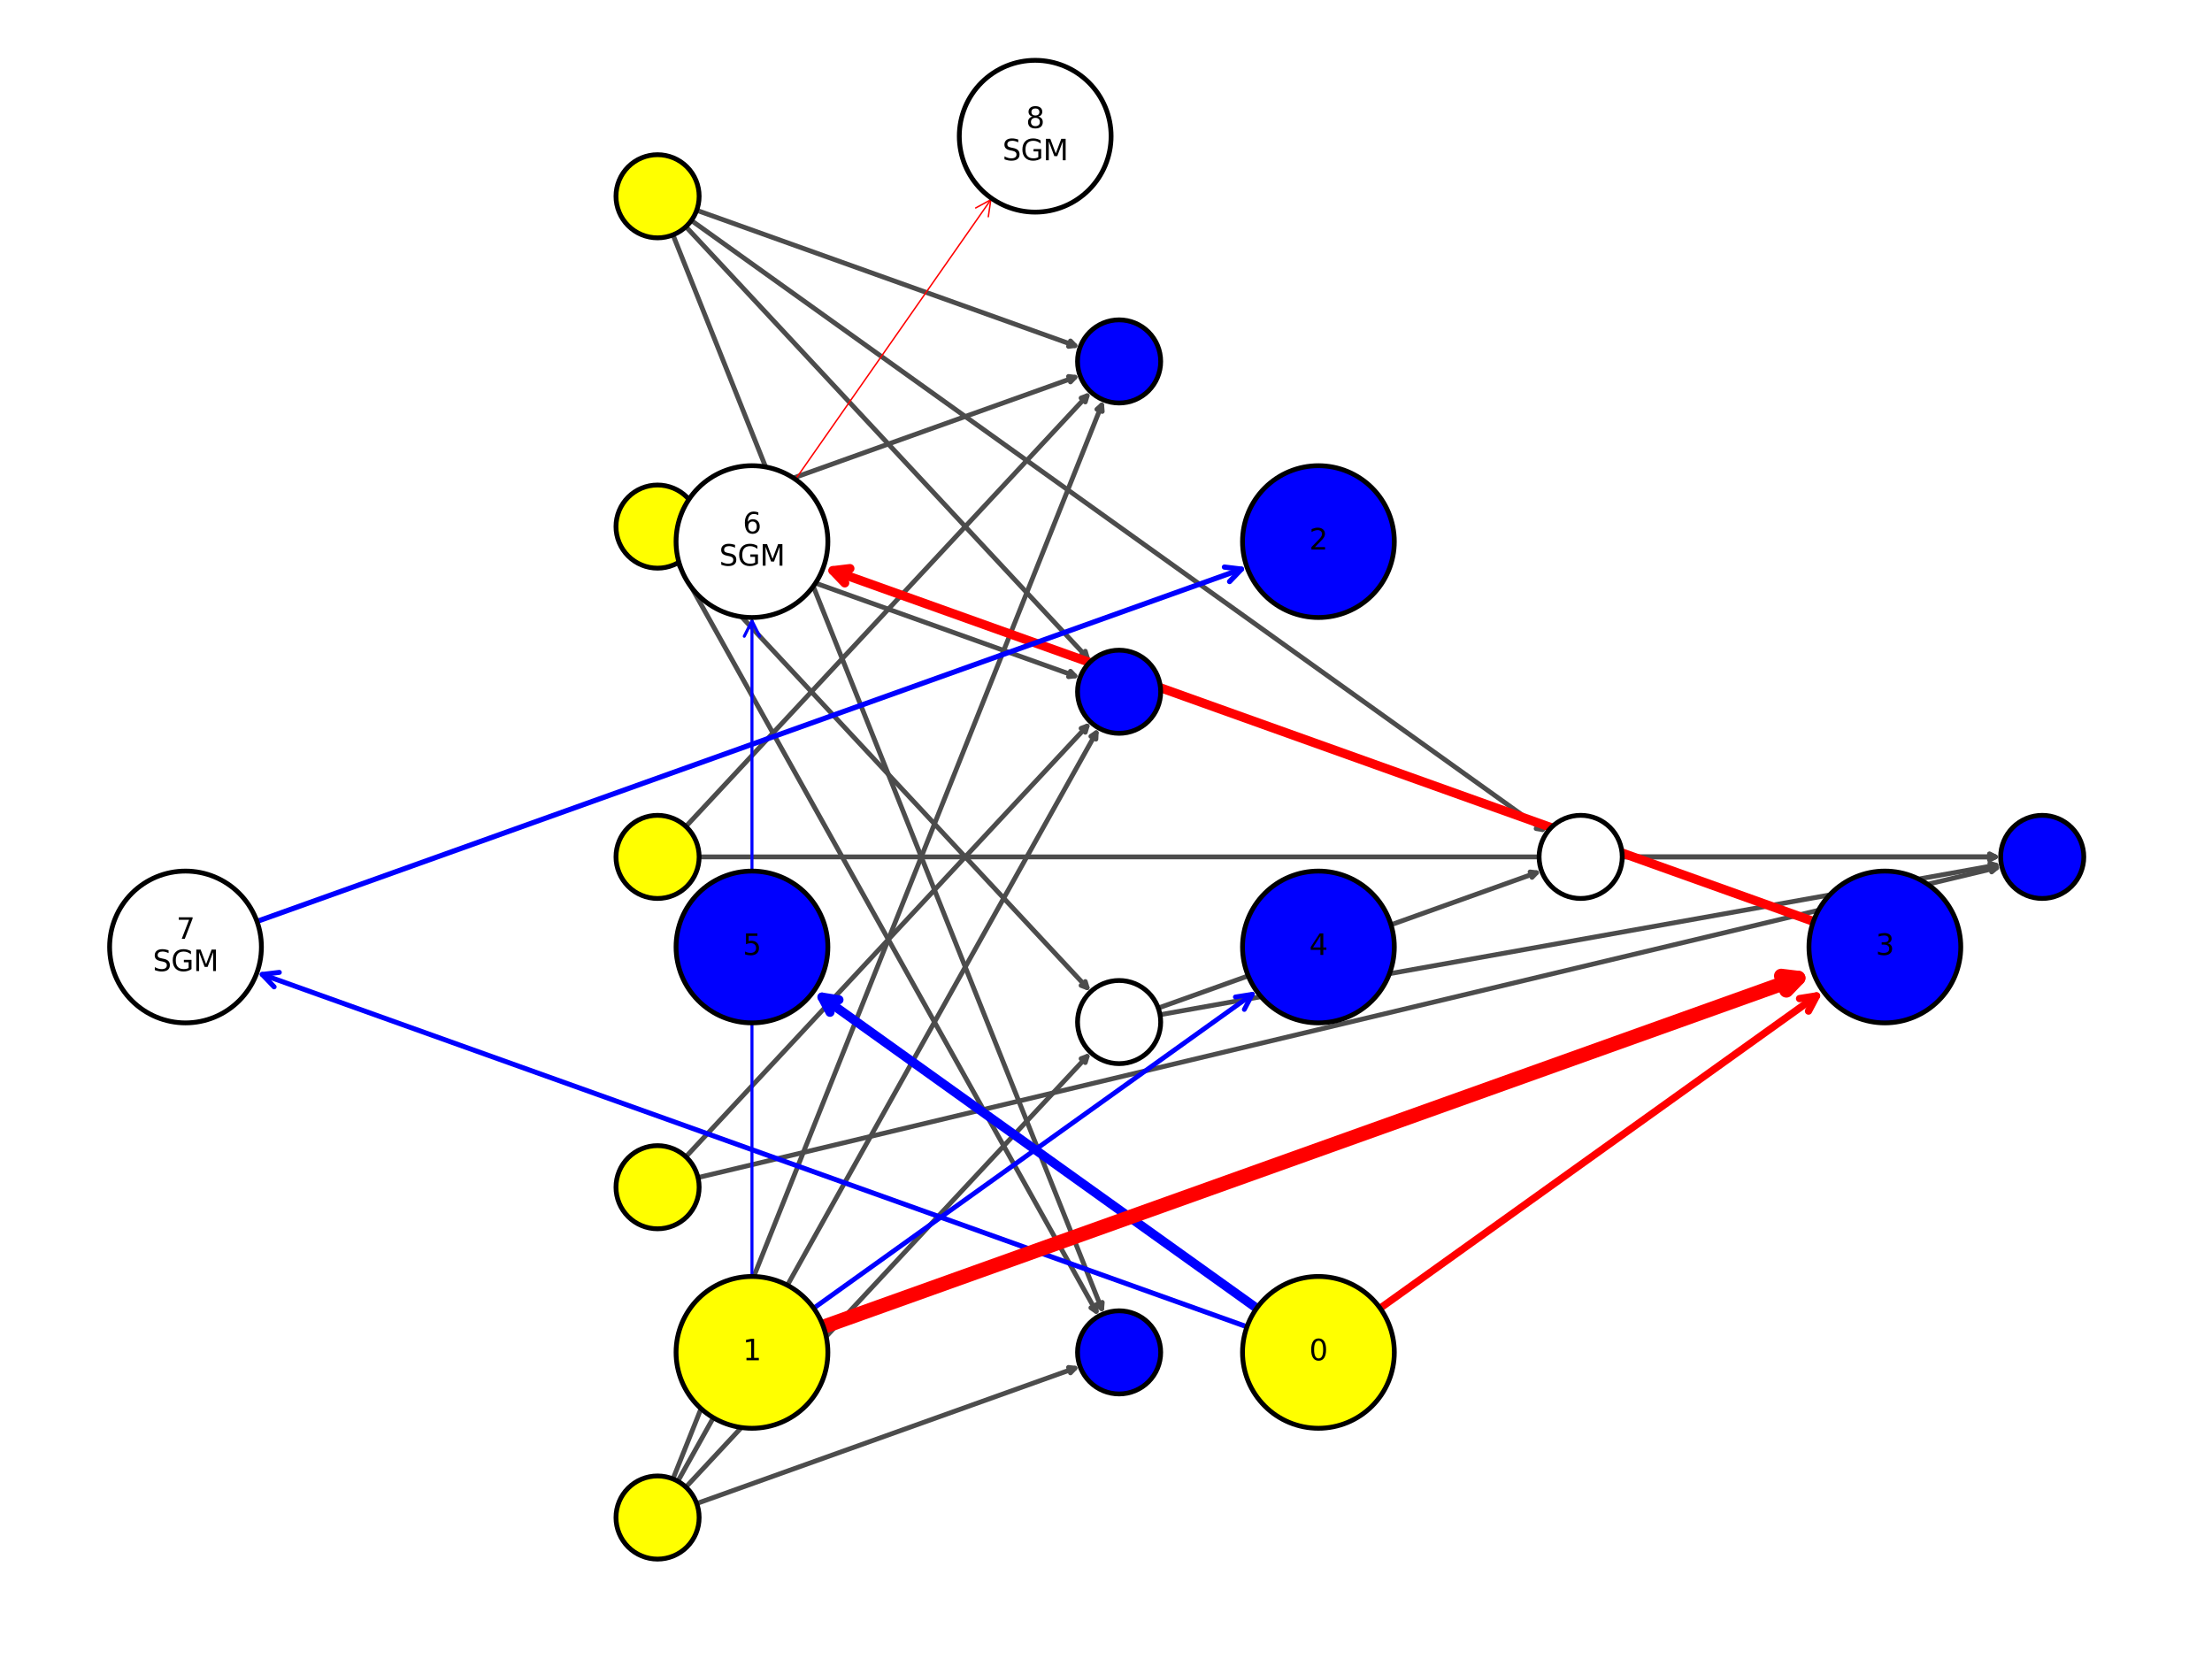 <?xml version="1.0" encoding="utf-8" standalone="no"?>
<!DOCTYPE svg PUBLIC "-//W3C//DTD SVG 1.1//EN"
  "http://www.w3.org/Graphics/SVG/1.1/DTD/svg11.dtd">
<svg xmlns:xlink="http://www.w3.org/1999/xlink" width="460.8pt" height="345.6pt" viewBox="0 0 460.8 345.6" xmlns="http://www.w3.org/2000/svg" version="1.1">
 <defs>
  <style type="text/css">*{stroke-linejoin: round; stroke-linecap: butt}</style>
 </defs>
 <g id="figure_1">
  <g id="patch_1">
   <path d="M 0 345.6 
L 460.8 345.6 
L 460.8 0 
L 0 0 
z
" style="fill: #ffffff"/>
  </g>
  <g id="axes_1">
   <g id="patch_2">
    <path d="M 142.882 309.794 
Q 185.056 264.522 226.467 220.067 
" clip-path="url(#p39cff85009)" style="fill: none; stroke: #4c4c4c; stroke-linecap: round"/>
    <path d="M 225.21 220.536 
L 226.467 220.067 
L 226.088 221.354 
" clip-path="url(#p39cff85009)" style="fill: none; stroke: #4c4c4c; stroke-linecap: round"/>
   </g>
   <g id="patch_3">
    <path d="M 141.205 308.572 
Q 185.055 230.118 228.36 152.64 
" clip-path="url(#p39cff85009)" style="fill: none; stroke: #4c4c4c; stroke-linecap: round"/>
    <path d="M 227.251 153.395 
L 228.36 152.64 
L 228.298 153.981 
" clip-path="url(#p39cff85009)" style="fill: none; stroke: #4c4c4c; stroke-linecap: round"/>
   </g>
   <g id="patch_4">
    <path d="M 140.193 308.085 
Q 185.056 195.711 229.505 84.377 
" clip-path="url(#p39cff85009)" style="fill: none; stroke: #4c4c4c; stroke-linecap: round"/>
    <path d="M 228.503 85.269 
L 229.505 84.377 
L 229.617 85.713 
" clip-path="url(#p39cff85009)" style="fill: none; stroke: #4c4c4c; stroke-linecap: round"/>
   </g>
   <g id="patch_5">
    <path d="M 145.136 313.211 
Q 185.056 298.926 223.923 285.019 
" clip-path="url(#p39cff85009)" style="fill: none; stroke: #4c4c4c; stroke-linecap: round"/>
    <path d="M 222.591 284.858 
L 223.923 285.019 
L 222.996 285.988 
" clip-path="url(#p39cff85009)" style="fill: none; stroke: #4c4c4c; stroke-linecap: round"/>
   </g>
   <g id="patch_6">
    <path d="M 145.401 245.31 
Q 281.206 212.914 415.923 180.777 
" clip-path="url(#p39cff85009)" style="fill: none; stroke: #4c4c4c; stroke-linecap: round"/>
    <path d="M 414.616 180.471 
L 415.923 180.777 
L 414.895 181.639 
" clip-path="url(#p39cff85009)" style="fill: none; stroke: #4c4c4c; stroke-linecap: round"/>
   </g>
   <g id="patch_7">
    <path d="M 142.882 240.984 
Q 185.056 195.711 226.467 151.257 
" clip-path="url(#p39cff85009)" style="fill: none; stroke: #4c4c4c; stroke-linecap: round"/>
    <path d="M 225.21 151.726 
L 226.467 151.257 
L 226.088 152.544 
" clip-path="url(#p39cff85009)" style="fill: none; stroke: #4c4c4c; stroke-linecap: round"/>
   </g>
   <g id="patch_8">
    <path d="M 142.882 172.174 
Q 185.056 126.901 226.467 82.447 
" clip-path="url(#p39cff85009)" style="fill: none; stroke: #4c4c4c; stroke-linecap: round"/>
    <path d="M 225.21 82.916 
L 226.467 82.447 
L 226.088 83.734 
" clip-path="url(#p39cff85009)" style="fill: none; stroke: #4c4c4c; stroke-linecap: round"/>
   </g>
   <g id="patch_9">
    <path d="M 145.639 178.508 
Q 281.204 178.508 415.652 178.508 
" clip-path="url(#p39cff85009)" style="fill: none; stroke: #4c4c4c; stroke-linecap: round"/>
    <path d="M 414.452 177.908 
L 415.652 178.508 
L 414.452 179.108 
" clip-path="url(#p39cff85009)" style="fill: none; stroke: #4c4c4c; stroke-linecap: round"/>
   </g>
   <g id="patch_10">
    <path d="M 145.136 112.616 
Q 185.056 126.9 223.923 140.808 
" clip-path="url(#p39cff85009)" style="fill: none; stroke: #4c4c4c; stroke-linecap: round"/>
    <path d="M 222.996 139.839 
L 223.923 140.808 
L 222.591 140.969 
" clip-path="url(#p39cff85009)" style="fill: none; stroke: #4c4c4c; stroke-linecap: round"/>
   </g>
   <g id="patch_11">
    <path d="M 145.136 106.78 
Q 185.056 92.495 223.923 78.588 
" clip-path="url(#p39cff85009)" style="fill: none; stroke: #4c4c4c; stroke-linecap: round"/>
    <path d="M 222.591 78.427 
L 223.923 78.588 
L 222.996 79.557 
" clip-path="url(#p39cff85009)" style="fill: none; stroke: #4c4c4c; stroke-linecap: round"/>
   </g>
   <g id="patch_12">
    <path d="M 141.205 117.255 
Q 185.055 195.709 228.36 273.186 
" clip-path="url(#p39cff85009)" style="fill: none; stroke: #4c4c4c; stroke-linecap: round"/>
    <path d="M 228.298 271.846 
L 228.36 273.186 
L 227.251 272.432 
" clip-path="url(#p39cff85009)" style="fill: none; stroke: #4c4c4c; stroke-linecap: round"/>
   </g>
   <g id="patch_13">
    <path d="M 142.882 116.032 
Q 185.056 161.305 226.467 205.759 
" clip-path="url(#p39cff85009)" style="fill: none; stroke: #4c4c4c; stroke-linecap: round"/>
    <path d="M 226.088 204.472 
L 226.467 205.759 
L 225.21 205.29 
" clip-path="url(#p39cff85009)" style="fill: none; stroke: #4c4c4c; stroke-linecap: round"/>
   </g>
   <g id="patch_14">
    <path d="M 144.026 45.929 
Q 233.133 109.699 321.331 172.818 
" clip-path="url(#p39cff85009)" style="fill: none; stroke: #4c4c4c; stroke-linecap: round"/>
    <path d="M 320.704 171.632 
L 321.331 172.818 
L 320.006 172.608 
" clip-path="url(#p39cff85009)" style="fill: none; stroke: #4c4c4c; stroke-linecap: round"/>
   </g>
   <g id="patch_15">
    <path d="M 142.882 47.222 
Q 185.056 92.494 226.467 136.949 
" clip-path="url(#p39cff85009)" style="fill: none; stroke: #4c4c4c; stroke-linecap: round"/>
    <path d="M 226.088 135.662 
L 226.467 136.949 
L 225.21 136.48 
" clip-path="url(#p39cff85009)" style="fill: none; stroke: #4c4c4c; stroke-linecap: round"/>
   </g>
   <g id="patch_16">
    <path d="M 145.136 43.805 
Q 185.056 58.09 223.923 71.998 
" clip-path="url(#p39cff85009)" style="fill: none; stroke: #4c4c4c; stroke-linecap: round"/>
    <path d="M 222.996 71.028 
L 223.923 71.998 
L 222.591 72.158 
" clip-path="url(#p39cff85009)" style="fill: none; stroke: #4c4c4c; stroke-linecap: round"/>
   </g>
   <g id="patch_17">
    <path d="M 140.193 48.932 
Q 185.056 161.305 229.505 272.64 
" clip-path="url(#p39cff85009)" style="fill: none; stroke: #4c4c4c; stroke-linecap: round"/>
    <path d="M 229.617 271.303 
L 229.505 272.64 
L 228.503 271.748 
" clip-path="url(#p39cff85009)" style="fill: none; stroke: #4c4c4c; stroke-linecap: round"/>
   </g>
   <g id="patch_18">
    <path d="M 241.286 209.995 
Q 281.206 195.711 320.073 181.803 
" clip-path="url(#p39cff85009)" style="fill: none; stroke: #4c4c4c; stroke-linecap: round"/>
    <path d="M 318.741 181.642 
L 320.073 181.803 
L 319.146 182.772 
" clip-path="url(#p39cff85009)" style="fill: none; stroke: #4c4c4c; stroke-linecap: round"/>
   </g>
   <g id="patch_19">
    <path d="M 241.656 211.388 
Q 329.28 195.711 415.804 180.231 
" clip-path="url(#p39cff85009)" style="fill: none; stroke: #4c4c4c; stroke-linecap: round"/>
    <path d="M 414.517 179.851 
L 415.804 180.231 
L 414.728 181.033 
" clip-path="url(#p39cff85009)" style="fill: none; stroke: #4c4c4c; stroke-linecap: round"/>
   </g>
   <g id="patch_20">
    <path d="M 337.941 178.508 
Q 377.357 178.508 415.655 178.508 
" clip-path="url(#p39cff85009)" style="fill: none; stroke: #4c4c4c; stroke-linecap: round"/>
    <path d="M 414.455 177.908 
L 415.655 178.508 
L 414.455 179.108 
" clip-path="url(#p39cff85009)" style="fill: none; stroke: #4c4c4c; stroke-linecap: round"/>
   </g>
   <g id="patch_21">
    <path d="M 259.767 276.398 
Q 156.651 239.5 54.629 202.994 
" clip-path="url(#p39cff85009)" style="fill: none; stroke: #0000ff; stroke-width: 1.039; stroke-linecap: round"/>
    <path d="M 57.103 205.578 
L 54.629 202.994 
L 58.181 202.565 
" clip-path="url(#p39cff85009)" style="fill: none; stroke: #0000ff; stroke-width: 1.039; stroke-linecap: round"/>
   </g>
   <g id="patch_22">
    <path d="M 287.511 272.521 
Q 333.653 239.498 378.416 207.463 
" clip-path="url(#p39cff85009)" style="fill: none; stroke: #ff0000; stroke-width: 1.518; stroke-linecap: round"/>
    <path d="M 374.883 208.025 
L 378.416 207.463 
L 376.745 210.627 
" clip-path="url(#p39cff85009)" style="fill: none; stroke: #ff0000; stroke-width: 1.518; stroke-linecap: round"/>
   </g>
   <g id="patch_23">
    <path d="M 261.791 272.521 
Q 215.648 239.498 171.235 207.713 
" clip-path="url(#p39cff85009)" style="fill: none; stroke: #0000ff; stroke-width: 1.902; stroke-linecap: round"/>
    <path d="M 172.906 210.877 
L 171.235 207.713 
L 174.768 208.274 
" clip-path="url(#p39cff85009)" style="fill: none; stroke: #0000ff; stroke-width: 1.902; stroke-linecap: round"/>
   </g>
   <g id="patch_24">
    <path d="M 171.532 276.398 
Q 274.648 239.5 374.607 203.732 
" clip-path="url(#p39cff85009)" style="fill: none; stroke: #ff0000; stroke-width: 2.999; stroke-linecap: round"/>
    <path d="M 371.055 203.304 
L 374.607 203.732 
L 372.134 206.317 
" clip-path="url(#p39cff85009)" style="fill: none; stroke: #ff0000; stroke-width: 2.999; stroke-linecap: round"/>
   </g>
   <g id="patch_25">
    <path d="M 169.508 272.521 
Q 215.651 239.498 260.884 207.127 
" clip-path="url(#p39cff85009)" style="fill: none; stroke: #0000ff; stroke-linecap: round"/>
    <path d="M 257.351 207.688 
L 260.884 207.127 
L 259.213 210.29 
" clip-path="url(#p39cff85009)" style="fill: none; stroke: #0000ff; stroke-linecap: round"/>
   </g>
   <g id="patch_26">
    <path d="M 156.648 265.913 
Q 156.648 197.276 156.648 129.342 
" clip-path="url(#p39cff85009)" style="fill: none; stroke: #0000ff; stroke-width: 0.629; stroke-linecap: round"/>
    <path d="M 155.048 132.542 
L 156.648 129.342 
L 158.248 132.542 
" clip-path="url(#p39cff85009)" style="fill: none; stroke: #0000ff; stroke-width: 0.629; stroke-linecap: round"/>
   </g>
   <g id="patch_27">
    <path d="M 377.77 191.949 
Q 274.654 155.051 173.512 118.86 
" clip-path="url(#p39cff85009)" style="fill: none; stroke: #ff0000; stroke-width: 1.875; stroke-linecap: round"/>
    <path d="M 175.986 121.444 
L 173.512 118.86 
L 177.064 118.432 
" clip-path="url(#p39cff85009)" style="fill: none; stroke: #ff0000; stroke-width: 1.875; stroke-linecap: round"/>
   </g>
   <g id="patch_28">
    <path d="M 53.529 191.949 
Q 156.645 155.051 258.619 118.562 
" clip-path="url(#p39cff85009)" style="fill: none; stroke: #0000ff; stroke-width: 1.085; stroke-linecap: round"/>
    <path d="M 255.067 118.134 
L 258.619 118.562 
L 256.145 121.147 
" clip-path="url(#p39cff85009)" style="fill: none; stroke: #0000ff; stroke-width: 1.085; stroke-linecap: round"/>
   </g>
   <g id="patch_29">
    <path d="M 165.703 99.865 
Q 186.149 70.601 206.404 41.61 
" clip-path="url(#p39cff85009)" style="fill: none; stroke: #ff0000; stroke-width: 0.297; stroke-linecap: round"/>
    <path d="M 203.26 43.317 
L 206.404 41.61 
L 205.883 45.15 
" clip-path="url(#p39cff85009)" style="fill: none; stroke: #ff0000; stroke-width: 0.297; stroke-linecap: round"/>
   </g>
   <g id="PathCollection_1">
    <path d="M 136.981 324.789 
C 139.278 324.789 141.481 323.877 143.105 322.253 
C 144.729 320.629 145.642 318.426 145.642 316.129 
C 145.642 313.832 144.729 311.629 143.105 310.005 
C 141.481 308.381 139.278 307.469 136.981 307.469 
C 134.685 307.469 132.482 308.381 130.858 310.005 
C 129.234 311.629 128.321 313.832 128.321 316.129 
C 128.321 318.426 129.234 320.629 130.858 322.253 
C 132.482 323.877 134.685 324.789 136.981 324.789 
z
" clip-path="url(#p39cff85009)" style="fill: #ffff00; stroke: #000000"/>
    <path d="M 136.981 255.979 
C 139.278 255.979 141.481 255.066 143.105 253.442 
C 144.729 251.818 145.642 249.615 145.642 247.318 
C 145.642 245.022 144.729 242.819 143.105 241.195 
C 141.481 239.571 139.278 238.658 136.981 238.658 
C 134.685 238.658 132.482 239.571 130.858 241.195 
C 129.234 242.819 128.321 245.022 128.321 247.318 
C 128.321 249.615 129.234 251.818 130.858 253.442 
C 132.482 255.066 134.685 255.979 136.981 255.979 
z
" clip-path="url(#p39cff85009)" style="fill: #ffff00; stroke: #000000"/>
    <path d="M 136.981 187.168 
C 139.278 187.168 141.481 186.256 143.105 184.632 
C 144.729 183.008 145.642 180.805 145.642 178.508 
C 145.642 176.211 144.729 174.008 143.105 172.384 
C 141.481 170.76 139.278 169.848 136.981 169.848 
C 134.685 169.848 132.482 170.76 130.858 172.384 
C 129.234 174.008 128.321 176.211 128.321 178.508 
C 128.321 180.805 129.234 183.008 130.858 184.632 
C 132.482 186.256 134.685 187.168 136.981 187.168 
z
" clip-path="url(#p39cff85009)" style="fill: #ffff00; stroke: #000000"/>
    <path d="M 136.981 118.358 
C 139.278 118.358 141.481 117.446 143.105 115.822 
C 144.729 114.197 145.642 111.995 145.642 109.698 
C 145.642 107.401 144.729 105.198 143.105 103.574 
C 141.481 101.95 139.278 101.038 136.981 101.038 
C 134.685 101.038 132.482 101.95 130.858 103.574 
C 129.234 105.198 128.321 107.401 128.321 109.698 
C 128.321 111.995 129.234 114.197 130.858 115.822 
C 132.482 117.446 134.685 118.358 136.981 118.358 
z
" clip-path="url(#p39cff85009)" style="fill: #ffff00; stroke: #000000"/>
    <path d="M 136.981 49.548 
C 139.278 49.548 141.481 48.635 143.105 47.011 
C 144.729 45.387 145.642 43.184 145.642 40.887 
C 145.642 38.591 144.729 36.388 143.105 34.764 
C 141.481 33.14 139.278 32.227 136.981 32.227 
C 134.685 32.227 132.482 33.14 130.858 34.764 
C 129.234 36.388 128.321 38.591 128.321 40.887 
C 128.321 43.184 129.234 45.387 130.858 47.011 
C 132.482 48.635 134.685 49.548 136.981 49.548 
z
" clip-path="url(#p39cff85009)" style="fill: #ffff00; stroke: #000000"/>
    <path d="M 233.132 152.763 
C 235.428 152.763 237.631 151.851 239.255 150.227 
C 240.879 148.603 241.792 146.4 241.792 144.103 
C 241.792 141.806 240.879 139.603 239.255 137.979 
C 237.631 136.355 235.428 135.443 233.132 135.443 
C 230.835 135.443 228.632 136.355 227.008 137.979 
C 225.384 139.603 224.471 141.806 224.471 144.103 
C 224.471 146.4 225.384 148.603 227.008 150.227 
C 228.632 151.851 230.835 152.763 233.132 152.763 
z
" clip-path="url(#p39cff85009)" style="fill: #0000ff; stroke: #000000"/>
    <path d="M 233.132 83.953 
C 235.428 83.953 237.631 83.04 239.255 81.416 
C 240.879 79.792 241.792 77.589 241.792 75.293 
C 241.792 72.996 240.879 70.793 239.255 69.169 
C 237.631 67.545 235.428 66.632 233.132 66.632 
C 230.835 66.632 228.632 67.545 227.008 69.169 
C 225.384 70.793 224.471 72.996 224.471 75.293 
C 224.471 77.589 225.384 79.792 227.008 81.416 
C 228.632 83.04 230.835 83.953 233.132 83.953 
z
" clip-path="url(#p39cff85009)" style="fill: #0000ff; stroke: #000000"/>
    <path d="M 233.132 290.384 
C 235.428 290.384 237.631 289.471 239.255 287.847 
C 240.879 286.223 241.792 284.02 241.792 281.724 
C 241.792 279.427 240.879 277.224 239.255 275.6 
C 237.631 273.976 235.428 273.063 233.132 273.063 
C 230.835 273.063 228.632 273.976 227.008 275.6 
C 225.384 277.224 224.471 279.427 224.471 281.724 
C 224.471 284.02 225.384 286.223 227.008 287.847 
C 228.632 289.471 230.835 290.384 233.132 290.384 
z
" clip-path="url(#p39cff85009)" style="fill: #0000ff; stroke: #000000"/>
    <path d="M 233.132 221.574 
C 235.428 221.574 237.631 220.661 239.255 219.037 
C 240.879 217.413 241.792 215.21 241.792 212.913 
C 241.792 210.617 240.879 208.414 239.255 206.79 
C 237.631 205.166 235.428 204.253 233.132 204.253 
C 230.835 204.253 228.632 205.166 227.008 206.79 
C 225.384 208.414 224.471 210.617 224.471 212.913 
C 224.471 215.21 225.384 217.413 227.008 219.037 
C 228.632 220.661 230.835 221.574 233.132 221.574 
z
" clip-path="url(#p39cff85009)" style="fill: #ffffff; stroke: #000000"/>
    <path d="M 329.282 187.168 
C 331.579 187.168 333.781 186.256 335.406 184.632 
C 337.03 183.008 337.942 180.805 337.942 178.508 
C 337.942 176.211 337.03 174.008 335.406 172.384 
C 333.781 170.76 331.579 169.848 329.282 169.848 
C 326.985 169.848 324.782 170.76 323.158 172.384 
C 321.534 174.008 320.622 176.211 320.622 178.508 
C 320.622 180.805 321.534 183.008 323.158 184.632 
C 324.782 186.256 326.985 187.168 329.282 187.168 
z
" clip-path="url(#p39cff85009)" style="fill: #ffffff; stroke: #000000"/>
    <path d="M 425.432 187.168 
C 427.729 187.168 429.932 186.256 431.556 184.632 
C 433.18 183.008 434.092 180.805 434.092 178.508 
C 434.092 176.211 433.18 174.008 431.556 172.384 
C 429.932 170.76 427.729 169.848 425.432 169.848 
C 423.135 169.848 420.932 170.76 419.308 172.384 
C 417.684 174.008 416.772 176.211 416.772 178.508 
C 416.772 180.805 417.684 183.008 419.308 184.632 
C 420.932 186.256 423.135 187.168 425.432 187.168 
z
" clip-path="url(#p39cff85009)" style="fill: #0000ff; stroke: #000000"/>
   </g>
   <g id="PathCollection_2">
    <path d="M 274.651 297.535 
C 278.844 297.535 282.866 295.869 285.831 292.904 
C 288.796 289.939 290.462 285.917 290.462 281.724 
C 290.462 277.53 288.796 273.508 285.831 270.543 
C 282.866 267.578 278.844 265.912 274.651 265.912 
C 270.458 265.912 266.436 267.578 263.471 270.543 
C 260.506 273.508 258.84 277.53 258.84 281.724 
C 258.84 285.917 260.506 289.939 263.471 292.904 
C 266.436 295.869 270.458 297.535 274.651 297.535 
z
" clip-path="url(#p39cff85009)" style="fill: #ffff00; stroke: #000000"/>
    <path d="M 156.648 297.535 
C 160.842 297.535 164.864 295.869 167.829 292.904 
C 170.794 289.939 172.46 285.917 172.46 281.724 
C 172.46 277.53 170.794 273.508 167.829 270.543 
C 164.864 267.578 160.842 265.912 156.648 265.912 
C 152.455 265.912 148.433 267.578 145.468 270.543 
C 142.503 273.508 140.837 277.53 140.837 281.724 
C 140.837 285.917 142.503 289.939 145.468 292.904 
C 148.433 295.869 152.455 297.535 156.648 297.535 
z
" clip-path="url(#p39cff85009)" style="fill: #ffff00; stroke: #000000"/>
    <path d="M 392.654 213.086 
C 396.847 213.086 400.869 211.42 403.834 208.455 
C 406.799 205.49 408.465 201.468 408.465 197.275 
C 408.465 193.081 406.799 189.059 403.834 186.094 
C 400.869 183.129 396.847 181.463 392.654 181.463 
C 388.46 181.463 384.438 183.129 381.473 186.094 
C 378.508 189.059 376.842 193.081 376.842 197.275 
C 376.842 201.468 378.508 205.49 381.473 208.455 
C 384.438 211.42 388.46 213.086 392.654 213.086 
z
" clip-path="url(#p39cff85009)" style="fill: #0000ff; stroke: #000000"/>
    <path d="M 274.651 213.086 
C 278.844 213.086 282.866 211.42 285.831 208.455 
C 288.796 205.49 290.462 201.468 290.462 197.275 
C 290.462 193.081 288.796 189.059 285.831 186.094 
C 282.866 183.129 278.844 181.463 274.651 181.463 
C 270.458 181.463 266.436 183.129 263.471 186.094 
C 260.506 189.059 258.84 193.081 258.84 197.275 
C 258.84 201.468 260.506 205.49 263.471 208.455 
C 266.436 211.42 270.458 213.086 274.651 213.086 
z
" clip-path="url(#p39cff85009)" style="fill: #0000ff; stroke: #000000"/>
    <path d="M 156.648 213.086 
C 160.842 213.086 164.864 211.42 167.829 208.455 
C 170.794 205.49 172.46 201.468 172.46 197.275 
C 172.46 193.081 170.794 189.059 167.829 186.094 
C 164.864 183.129 160.842 181.463 156.648 181.463 
C 152.455 181.463 148.433 183.129 145.468 186.094 
C 142.503 189.059 140.837 193.081 140.837 197.275 
C 140.837 201.468 142.503 205.49 145.468 208.455 
C 148.433 211.42 152.455 213.086 156.648 213.086 
z
" clip-path="url(#p39cff85009)" style="fill: #0000ff; stroke: #000000"/>
    <path d="M 38.646 213.086 
C 42.839 213.086 46.861 211.42 49.826 208.455 
C 52.791 205.49 54.457 201.468 54.457 197.275 
C 54.457 193.081 52.791 189.059 49.826 186.094 
C 46.861 183.129 42.839 181.463 38.646 181.463 
C 34.453 181.463 30.431 183.129 27.465 186.094 
C 24.5 189.059 22.834 193.081 22.834 197.275 
C 22.834 201.468 24.5 205.49 27.465 208.455 
C 30.431 211.42 34.453 213.086 38.646 213.086 
z
" clip-path="url(#p39cff85009)" style="fill: #ffffff; stroke: #000000"/>
    <path d="M 274.651 128.637 
C 278.844 128.637 282.866 126.971 285.831 124.006 
C 288.796 121.041 290.462 117.019 290.462 112.826 
C 290.462 108.632 288.796 104.61 285.831 101.645 
C 282.866 98.68 278.844 97.014 274.651 97.014 
C 270.458 97.014 266.436 98.68 263.471 101.645 
C 260.506 104.61 258.84 108.632 258.84 112.826 
C 258.84 117.019 260.506 121.041 263.471 124.006 
C 266.436 126.971 270.458 128.637 274.651 128.637 
z
" clip-path="url(#p39cff85009)" style="fill: #0000ff; stroke: #000000"/>
    <path d="M 156.648 128.637 
C 160.842 128.637 164.864 126.971 167.829 124.006 
C 170.794 121.041 172.46 117.019 172.46 112.826 
C 172.46 108.632 170.794 104.61 167.829 101.645 
C 164.864 98.68 160.842 97.014 156.648 97.014 
C 152.455 97.014 148.433 98.68 145.468 101.645 
C 142.503 104.61 140.837 108.632 140.837 112.826 
C 140.837 117.019 142.503 121.041 145.468 124.006 
C 148.433 126.971 152.455 128.637 156.648 128.637 
z
" clip-path="url(#p39cff85009)" style="fill: #ffffff; stroke: #000000"/>
    <path d="M 215.65 44.188 
C 219.843 44.188 223.865 42.522 226.83 39.557 
C 229.795 36.592 231.461 32.57 231.461 28.376 
C 231.461 24.183 229.795 20.161 226.83 17.196 
C 223.865 14.231 219.843 12.565 215.65 12.565 
C 211.456 12.565 207.434 14.231 204.469 17.196 
C 201.504 20.161 199.838 24.183 199.838 28.376 
C 199.838 32.57 201.504 36.592 204.469 39.557 
C 207.434 42.522 211.456 44.188 215.65 44.188 
z
" clip-path="url(#p39cff85009)" style="fill: #ffffff; stroke: #000000"/>
   </g>
   <g id="text_1">
    <g clip-path="url(#p39cff85009)">
     <!-- 0 -->
     <g transform="translate(272.742 283.379) scale(0.06 -0.06)">
      <defs>
       <path id="DejaVuSans-30" d="M 2034 4250 
Q 1547 4250 1301 3770 
Q 1056 3291 1056 2328 
Q 1056 1369 1301 889 
Q 1547 409 2034 409 
Q 2525 409 2770 889 
Q 3016 1369 3016 2328 
Q 3016 3291 2770 3770 
Q 2525 4250 2034 4250 
z
M 2034 4750 
Q 2819 4750 3233 4129 
Q 3647 3509 3647 2328 
Q 3647 1150 3233 529 
Q 2819 -91 2034 -91 
Q 1250 -91 836 529 
Q 422 1150 422 2328 
Q 422 3509 836 4129 
Q 1250 4750 2034 4750 
z
" transform="scale(0.016)"/>
      </defs>
      <use xlink:href="#DejaVuSans-30"/>
     </g>
    </g>
   </g>
   <g id="text_2">
    <g clip-path="url(#p39cff85009)">
     <!-- 1 -->
     <g transform="translate(154.74 283.379) scale(0.06 -0.06)">
      <defs>
       <path id="DejaVuSans-31" d="M 794 531 
L 1825 531 
L 1825 4091 
L 703 3866 
L 703 4441 
L 1819 4666 
L 2450 4666 
L 2450 531 
L 3481 531 
L 3481 0 
L 794 0 
L 794 531 
z
" transform="scale(0.016)"/>
      </defs>
      <use xlink:href="#DejaVuSans-31"/>
     </g>
    </g>
   </g>
   <g id="text_3">
    <g clip-path="url(#p39cff85009)">
     <!-- 3 -->
     <g transform="translate(390.745 198.93) scale(0.06 -0.06)">
      <defs>
       <path id="DejaVuSans-33" d="M 2597 2516 
Q 3050 2419 3304 2112 
Q 3559 1806 3559 1356 
Q 3559 666 3084 287 
Q 2609 -91 1734 -91 
Q 1441 -91 1130 -33 
Q 819 25 488 141 
L 488 750 
Q 750 597 1062 519 
Q 1375 441 1716 441 
Q 2309 441 2620 675 
Q 2931 909 2931 1356 
Q 2931 1769 2642 2001 
Q 2353 2234 1838 2234 
L 1294 2234 
L 1294 2753 
L 1863 2753 
Q 2328 2753 2575 2939 
Q 2822 3125 2822 3475 
Q 2822 3834 2567 4026 
Q 2313 4219 1838 4219 
Q 1578 4219 1281 4162 
Q 984 4106 628 3988 
L 628 4550 
Q 988 4650 1302 4700 
Q 1616 4750 1894 4750 
Q 2613 4750 3031 4423 
Q 3450 4097 3450 3541 
Q 3450 3153 3228 2886 
Q 3006 2619 2597 2516 
z
" transform="scale(0.016)"/>
      </defs>
      <use xlink:href="#DejaVuSans-33"/>
     </g>
    </g>
   </g>
   <g id="text_4">
    <g clip-path="url(#p39cff85009)">
     <!-- 4 -->
     <g transform="translate(272.742 198.93) scale(0.06 -0.06)">
      <defs>
       <path id="DejaVuSans-34" d="M 2419 4116 
L 825 1625 
L 2419 1625 
L 2419 4116 
z
M 2253 4666 
L 3047 4666 
L 3047 1625 
L 3713 1625 
L 3713 1100 
L 3047 1100 
L 3047 0 
L 2419 0 
L 2419 1100 
L 313 1100 
L 313 1709 
L 2253 4666 
z
" transform="scale(0.016)"/>
      </defs>
      <use xlink:href="#DejaVuSans-34"/>
     </g>
    </g>
   </g>
   <g id="text_5">
    <g clip-path="url(#p39cff85009)">
     <!-- 5 -->
     <g transform="translate(154.74 198.93) scale(0.06 -0.06)">
      <defs>
       <path id="DejaVuSans-35" d="M 691 4666 
L 3169 4666 
L 3169 4134 
L 1269 4134 
L 1269 2991 
Q 1406 3038 1543 3061 
Q 1681 3084 1819 3084 
Q 2600 3084 3056 2656 
Q 3513 2228 3513 1497 
Q 3513 744 3044 326 
Q 2575 -91 1722 -91 
Q 1428 -91 1123 -41 
Q 819 9 494 109 
L 494 744 
Q 775 591 1075 516 
Q 1375 441 1709 441 
Q 2250 441 2565 725 
Q 2881 1009 2881 1497 
Q 2881 1984 2565 2268 
Q 2250 2553 1709 2553 
Q 1456 2553 1204 2497 
Q 953 2441 691 2322 
L 691 4666 
z
" transform="scale(0.016)"/>
      </defs>
      <use xlink:href="#DejaVuSans-35"/>
     </g>
    </g>
   </g>
   <g id="text_6">
    <g clip-path="url(#p39cff85009)">
     <!-- 7 -->
     <g transform="translate(36.737 195.571) scale(0.06 -0.06)">
      <defs>
       <path id="DejaVuSans-37" d="M 525 4666 
L 3525 4666 
L 3525 4397 
L 1831 0 
L 1172 0 
L 2766 4134 
L 525 4134 
L 525 4666 
z
" transform="scale(0.016)"/>
      </defs>
      <use xlink:href="#DejaVuSans-37"/>
     </g>
    </g>
    <g clip-path="url(#p39cff85009)">
     <!-- SGM -->
     <g transform="translate(31.828 202.29) scale(0.06 -0.06)">
      <defs>
       <path id="DejaVuSans-53" d="M 3425 4513 
L 3425 3897 
Q 3066 4069 2747 4153 
Q 2428 4238 2131 4238 
Q 1616 4238 1336 4038 
Q 1056 3838 1056 3469 
Q 1056 3159 1242 3001 
Q 1428 2844 1947 2747 
L 2328 2669 
Q 3034 2534 3370 2195 
Q 3706 1856 3706 1288 
Q 3706 609 3251 259 
Q 2797 -91 1919 -91 
Q 1588 -91 1214 -16 
Q 841 59 441 206 
L 441 856 
Q 825 641 1194 531 
Q 1563 422 1919 422 
Q 2459 422 2753 634 
Q 3047 847 3047 1241 
Q 3047 1584 2836 1778 
Q 2625 1972 2144 2069 
L 1759 2144 
Q 1053 2284 737 2584 
Q 422 2884 422 3419 
Q 422 4038 858 4394 
Q 1294 4750 2059 4750 
Q 2388 4750 2728 4690 
Q 3069 4631 3425 4513 
z
" transform="scale(0.016)"/>
       <path id="DejaVuSans-47" d="M 3809 666 
L 3809 1919 
L 2778 1919 
L 2778 2438 
L 4434 2438 
L 4434 434 
Q 4069 175 3628 42 
Q 3188 -91 2688 -91 
Q 1594 -91 976 548 
Q 359 1188 359 2328 
Q 359 3472 976 4111 
Q 1594 4750 2688 4750 
Q 3144 4750 3555 4637 
Q 3966 4525 4313 4306 
L 4313 3634 
Q 3963 3931 3569 4081 
Q 3175 4231 2741 4231 
Q 1884 4231 1454 3753 
Q 1025 3275 1025 2328 
Q 1025 1384 1454 906 
Q 1884 428 2741 428 
Q 3075 428 3337 486 
Q 3600 544 3809 666 
z
" transform="scale(0.016)"/>
       <path id="DejaVuSans-4d" d="M 628 4666 
L 1569 4666 
L 2759 1491 
L 3956 4666 
L 4897 4666 
L 4897 0 
L 4281 0 
L 4281 4097 
L 3078 897 
L 2444 897 
L 1241 4097 
L 1241 0 
L 628 0 
L 628 4666 
z
" transform="scale(0.016)"/>
      </defs>
      <use xlink:href="#DejaVuSans-53"/>
      <use xlink:href="#DejaVuSans-47" x="63.477"/>
      <use xlink:href="#DejaVuSans-4d" x="140.967"/>
     </g>
    </g>
   </g>
   <g id="text_7">
    <g clip-path="url(#p39cff85009)">
     <!-- 2 -->
     <g transform="translate(272.742 114.481) scale(0.06 -0.06)">
      <defs>
       <path id="DejaVuSans-32" d="M 1228 531 
L 3431 531 
L 3431 0 
L 469 0 
L 469 531 
Q 828 903 1448 1529 
Q 2069 2156 2228 2338 
Q 2531 2678 2651 2914 
Q 2772 3150 2772 3378 
Q 2772 3750 2511 3984 
Q 2250 4219 1831 4219 
Q 1534 4219 1204 4116 
Q 875 4013 500 3803 
L 500 4441 
Q 881 4594 1212 4672 
Q 1544 4750 1819 4750 
Q 2544 4750 2975 4387 
Q 3406 4025 3406 3419 
Q 3406 3131 3298 2873 
Q 3191 2616 2906 2266 
Q 2828 2175 2409 1742 
Q 1991 1309 1228 531 
z
" transform="scale(0.016)"/>
      </defs>
      <use xlink:href="#DejaVuSans-32"/>
     </g>
    </g>
   </g>
   <g id="text_8">
    <g clip-path="url(#p39cff85009)">
     <!-- 6 -->
     <g transform="translate(154.74 111.122) scale(0.06 -0.06)">
      <defs>
       <path id="DejaVuSans-36" d="M 2113 2584 
Q 1688 2584 1439 2293 
Q 1191 2003 1191 1497 
Q 1191 994 1439 701 
Q 1688 409 2113 409 
Q 2538 409 2786 701 
Q 3034 994 3034 1497 
Q 3034 2003 2786 2293 
Q 2538 2584 2113 2584 
z
M 3366 4563 
L 3366 3988 
Q 3128 4100 2886 4159 
Q 2644 4219 2406 4219 
Q 1781 4219 1451 3797 
Q 1122 3375 1075 2522 
Q 1259 2794 1537 2939 
Q 1816 3084 2150 3084 
Q 2853 3084 3261 2657 
Q 3669 2231 3669 1497 
Q 3669 778 3244 343 
Q 2819 -91 2113 -91 
Q 1303 -91 875 529 
Q 447 1150 447 2328 
Q 447 3434 972 4092 
Q 1497 4750 2381 4750 
Q 2619 4750 2861 4703 
Q 3103 4656 3366 4563 
z
" transform="scale(0.016)"/>
      </defs>
      <use xlink:href="#DejaVuSans-36"/>
     </g>
    </g>
    <g clip-path="url(#p39cff85009)">
     <!-- SGM -->
     <g transform="translate(149.831 117.84) scale(0.06 -0.06)">
      <use xlink:href="#DejaVuSans-53"/>
      <use xlink:href="#DejaVuSans-47" x="63.477"/>
      <use xlink:href="#DejaVuSans-4d" x="140.967"/>
     </g>
    </g>
   </g>
   <g id="text_9">
    <g clip-path="url(#p39cff85009)">
     <!-- 8 -->
     <g transform="translate(213.741 26.673) scale(0.06 -0.06)">
      <defs>
       <path id="DejaVuSans-38" d="M 2034 2216 
Q 1584 2216 1326 1975 
Q 1069 1734 1069 1313 
Q 1069 891 1326 650 
Q 1584 409 2034 409 
Q 2484 409 2743 651 
Q 3003 894 3003 1313 
Q 3003 1734 2745 1975 
Q 2488 2216 2034 2216 
z
M 1403 2484 
Q 997 2584 770 2862 
Q 544 3141 544 3541 
Q 544 4100 942 4425 
Q 1341 4750 2034 4750 
Q 2731 4750 3128 4425 
Q 3525 4100 3525 3541 
Q 3525 3141 3298 2862 
Q 3072 2584 2669 2484 
Q 3125 2378 3379 2068 
Q 3634 1759 3634 1313 
Q 3634 634 3220 271 
Q 2806 -91 2034 -91 
Q 1263 -91 848 271 
Q 434 634 434 1313 
Q 434 1759 690 2068 
Q 947 2378 1403 2484 
z
M 1172 3481 
Q 1172 3119 1398 2916 
Q 1625 2713 2034 2713 
Q 2441 2713 2670 2916 
Q 2900 3119 2900 3481 
Q 2900 3844 2670 4047 
Q 2441 4250 2034 4250 
Q 1625 4250 1398 4047 
Q 1172 3844 1172 3481 
z
" transform="scale(0.016)"/>
      </defs>
      <use xlink:href="#DejaVuSans-38"/>
     </g>
    </g>
    <g clip-path="url(#p39cff85009)">
     <!-- SGM -->
     <g transform="translate(208.832 33.391) scale(0.06 -0.06)">
      <use xlink:href="#DejaVuSans-53"/>
      <use xlink:href="#DejaVuSans-47" x="63.477"/>
      <use xlink:href="#DejaVuSans-4d" x="140.967"/>
     </g>
    </g>
   </g>
  </g>
 </g>
 <defs>
  <clipPath id="p39cff85009">
   <rect x="0" y="0" width="460.8" height="345.6"/>
  </clipPath>
 </defs>
</svg>
